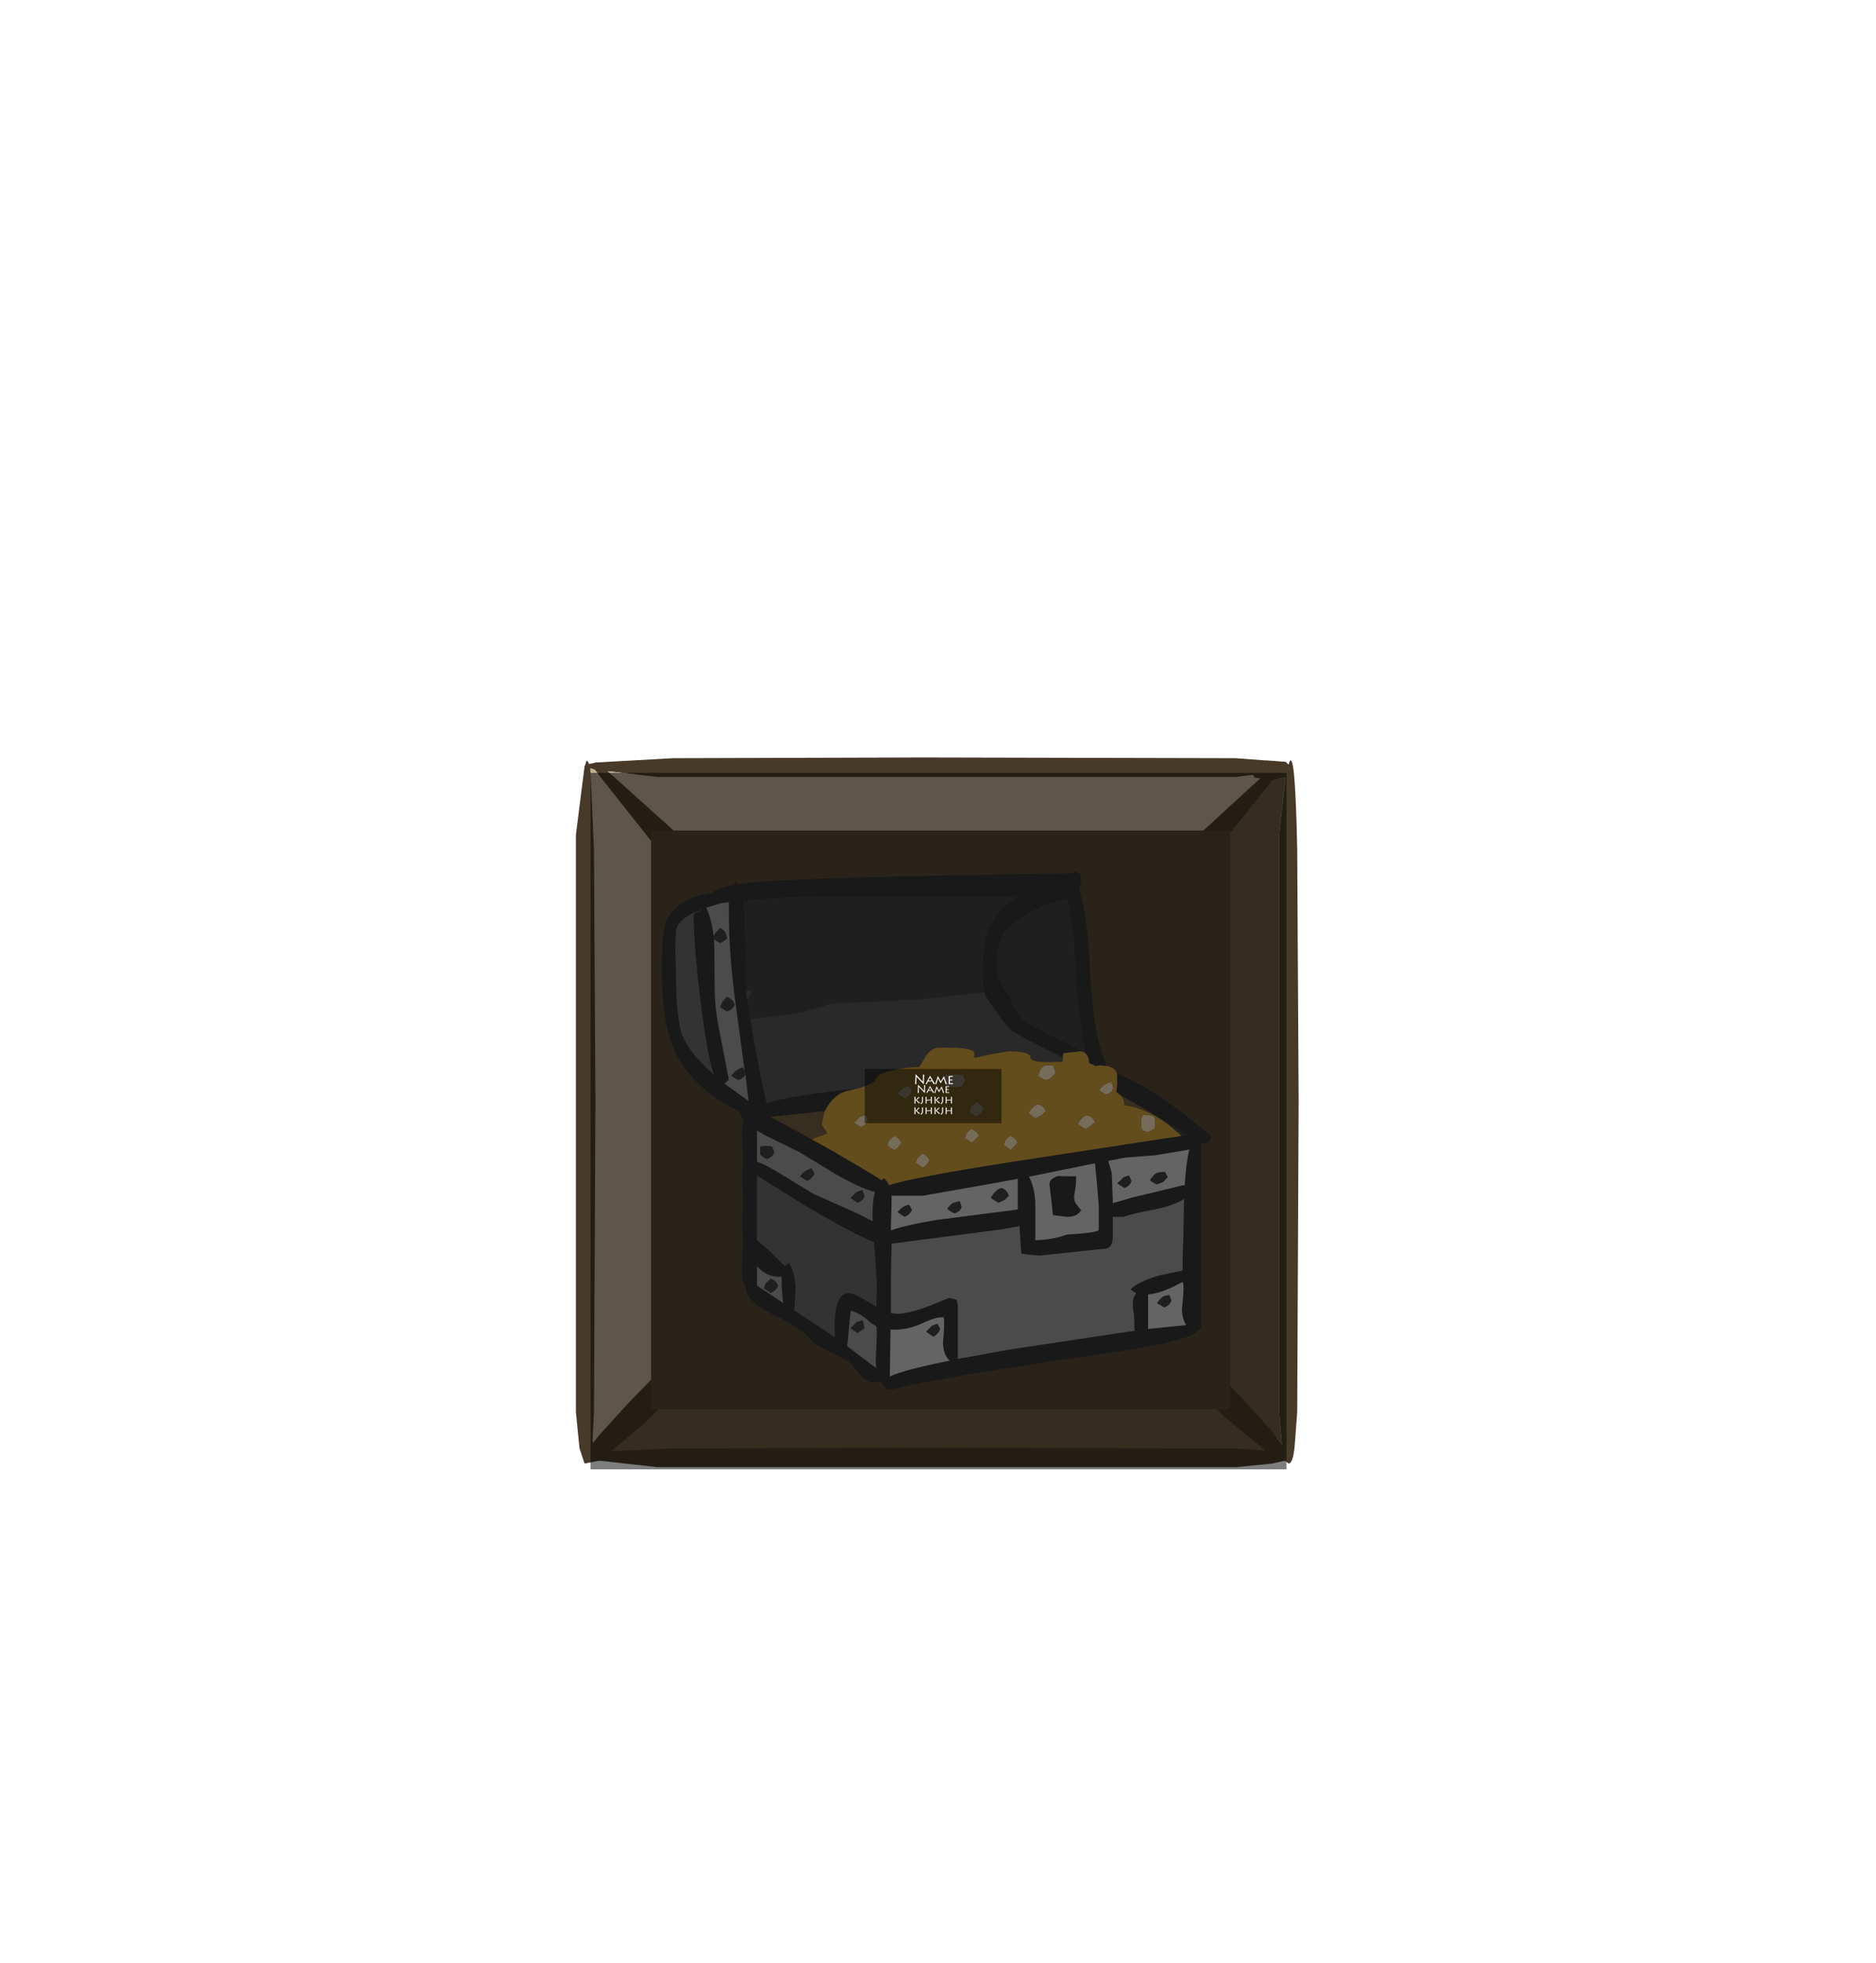 <?xml version="1.0" encoding="UTF-8" standalone="no"?>
<svg xmlns:ffdec="https://www.free-decompiler.com/flash" xmlns:xlink="http://www.w3.org/1999/xlink" ffdec:objectType="frame" height="135.65px" width="129.65px" xmlns="http://www.w3.org/2000/svg">
  <g transform="matrix(1.0, 0.0, 0.0, 1.0, 45.0, 57.4)">
    <use ffdec:characterId="933" height="47.45" id="bgcolor" transform="matrix(1.0, 0.0, 0.0, 1.0, -4.2, -3.9)" width="47.45" xlink:href="#sprite0"/>
    <use ffdec:characterId="921" height="22.0" id="hitbox" transform="matrix(2.23, 0.0, 0.0, 2.175, -4.55, -4.25)" width="22.0" xlink:href="#sprite1"/>
    <clipPath id="clipPath0" transform="matrix(1.0, 0.0, 0.0, 1.0, 0.0, 0.0)">
      <path d="M40.0 0.0 L40.0 40.0 0.0 40.0 0.0 0.0 40.0 0.0" fill="#cccccc" fill-rule="evenodd" stroke="none"/>
    </clipPath>
    <g clip-path="url(#clipPath0)">
      <use ffdec:characterId="979" height="73.5" transform="matrix(0.487, 0.0, 0.0, 0.487, 0.742, 2.839)" width="78.0" xlink:href="#sprite2"/>
    </g>
    <filter id="filter0">
      <feColorMatrix in="SourceGraphic" result="filterResult0" type="matrix" values="0 0 0 0 0.0,0 0 0 0 0.0,0 0 0 0 0.0,0 0 0 1 0"/>
      <feConvolveMatrix divisor="4.0" in="filterResult0" kernelMatrix="1 1 1 1" order="2 2" result="filterResult1"/>
      <feComposite in="SourceGraphic" in2="filterResult1" operator="over" result="filterResult2"/>
    </filter>
    <use ffdec:characterId="935" filter="url(#filter0)" height="15.75" id="txt_hotkey" transform="matrix(1.0, 0.0, 0.0, 1.0, -3.85, -0.1)" width="18.0" xlink:href="#text0"/>
    <use ffdec:characterId="948" ffdec:characterName="Army_fla.Hud_BgButton_151" height="97.6" id="bg" transform="matrix(1.0, 0.0, 0.0, 1.0, -29.05, -29.25)" width="97.6" xlink:href="#sprite3"/>
    <use ffdec:characterId="950" ffdec:characterName="Army_fla.Hud_cooldown_152" height="48.5" id="cdcover" transform="matrix(0.998, 0.0, 0.0, 0.99, -4.2, -4)" width="48.1" xlink:href="#sprite4"/>
    <use ffdec:characterId="950" ffdec:characterName="Army_fla.Hud_cooldown_152" height="48.5" id="cd" transform="matrix(0.998, 0.0, 0.0, 0.99, -4.2, -4)" width="48.1" xlink:href="#sprite4"/>
    <use ffdec:characterId="953" ffdec:characterName="Army_fla.Hud_Description_153" height="50.1" id="desc" transform="matrix(0.075, 0.0, 0.0, 0.075, 14.65, 16.478)" width="129.55" xlink:href="#sprite5"/>
  </g>
  <defs>
    <g id="sprite0" transform="matrix(1.0, 0.0, 0.0, 1.0, 0.0, 0.0)">
      <use ffdec:characterId="932" height="47.45" transform="matrix(1.0, 0.0, 0.0, 1.0, 0.0, 0.0)" width="47.45" xlink:href="#shape0"/>
    </g>
    <g id="shape0" transform="matrix(1.0, 0.0, 0.0, 1.0, 0.0, 0.0)">
      <path d="M47.45 0.0 L47.45 47.45 0.0 47.45 0.0 0.0 47.45 0.0" fill="#564732" fill-rule="evenodd" stroke="none"/>
    </g>
    <g id="sprite1" transform="matrix(1.0, 0.0, 0.0, 1.0, 0.0, 0.0)">
      <use ffdec:characterId="145" height="22.0" transform="matrix(1.0, 0.0, 0.0, 1.0, 0.0, 0.0)" width="22.0" xlink:href="#shape1"/>
    </g>
    <g id="shape1" transform="matrix(1.0, 0.0, 0.0, 1.0, 0.0, 0.0)">
      <path d="M22.0 0.0 L22.0 22.0 0.0 22.0 0.0 0.0 22.0 0.0" fill="#00ff00" fill-opacity="0.0" fill-rule="evenodd" stroke="none"/>
    </g>
    <g id="sprite2" transform="matrix(1.0, 0.0, 0.0, 1.0, 39.0, 36.75)">
      <use ffdec:characterId="978" height="73.5" transform="matrix(1.0, 0.0, 0.0, 1.0, -39.0, -36.75)" width="78.0" xlink:href="#shape3"/>
    </g>
    <g id="shape3" transform="matrix(1.0, 0.0, 0.0, 1.0, 39.0, 36.75)">
      <path d="M25.6 -8.05 Q28.25 -7.05 31.75 -4.75 34.35 -3.05 39.0 0.75 L38.75 1.35 Q38.55 1.75 37.8 1.75 L37.4 2.05 37.5 2.25 37.5 28.05 37.15 28.3 36.95 28.5 Q35.85 29.95 22.2 31.9 1.6 34.8 -6.5 36.75 L-7.25 36.6 -7.45 36.25 -7.5 36.25 -8.0 35.6 -8.75 35.75 Q-10.05 35.75 -10.95 34.55 L-12.5 32.75 -15.35 31.3 Q-17.6 30.15 -18.0 29.55 -19.0 28.2 -23.4 26.0 -26.95 24.2 -27.0 22.55 -27.65 21.4 -27.65 19.9 L-27.5 16.55 -27.55 13.15 -27.5 10.15 -27.55 7.2 -27.5 3.5 -27.65 0.05 -27.4 -1.55 Q-27.85 -2.15 -27.95 -2.7 -34.95 -6.05 -37.4 -11.8 -39.0 -15.6 -39.0 -23.0 -39.0 -28.55 -38.3 -29.9 -36.8 -33.0 -31.8 -33.75 -31.25 -34.45 -28.9 -34.85 L-28.5 -35.25 -28.25 -34.95 -25.4 -35.3 Q-16.0 -36.0 19.5 -36.5 L19.5 -36.75 20.2 -36.5 Q20.5 -36.35 20.5 -35.55 L20.35 -34.5 20.2 -34.3 Q21.45 -30.05 21.75 -22.85 22.15 -13.85 24.0 -9.45 L23.95 -9.25 24.05 -9.25 24.2 -9.15 23.3 -9.25 22.45 -9.15 22.35 -9.25 21.65 -9.55 Q21.55 -11.1 20.45 -11.25 L18.05 -11.0 17.9 -10.7 17.9 -10.35 16.1 -11.25 Q10.7 -13.9 10.05 -14.75 7.1 -18.5 6.7 -19.65 6.5 -20.2 6.5 -23.35 L6.55 -24.05 Q6.65 -27.7 8.1 -30.05 9.45 -32.25 11.8 -33.3 6.45 -33.15 -2.5 -33.25 -18.6 -33.4 -25.05 -32.8 L-27.4 -32.6 -27.3 -31.25 -27.2 -27.1 Q-26.9 -25.8 -27.05 -23.2 L-27.05 -22.55 -27.1 -20.7 -27.05 -19.85 -27.0 -19.25 -26.9 -18.6 -26.45 -15.85 Q-25.4 -9.4 -24.15 -3.9 -20.75 -4.95 -10.95 -6.05 L-12.75 -5.6 Q-14.05 -5.3 -15.15 -3.95 L-15.9 -2.75 -23.55 -1.95 -18.25 0.95 -17.7 1.25 -14.2 3.2 -14.1 3.3 Q-10.4 5.4 -7.8 7.05 L-7.5 6.75 Q-7.05 7.1 -6.75 7.75 -3.8 6.7 11.55 4.3 L31.45 1.25 34.15 0.85 34.7 0.75 34.75 0.75 35.7 0.6 33.35 -0.8 30.55 -2.45 25.9 -5.15 25.6 -5.4 25.5 -5.45 25.6 -6.6 25.6 -8.0 25.6 -8.05 M17.8 -32.75 Q15.75 -32.25 13.0 -30.85 L11.55 -29.85 10.0 -28.6 Q8.5 -26.65 8.5 -23.35 8.5 -21.6 10.25 -19.25 L11.05 -17.35 Q11.7 -15.95 13.0 -15.25 15.3 -13.9 19.0 -12.15 L21.1 -11.05 20.65 -13.3 Q20.25 -16.05 19.8 -20.85 19.6 -22.75 19.5 -27.25 L18.95 -30.45 18.55 -32.9 17.8 -32.75 M35.0 7.75 L35.2 7.85 35.2 7.75 Q35.4 4.4 35.85 2.7 L31.05 3.5 26.65 3.85 24.35 4.3 24.85 6.05 25.0 10.3 27.75 9.5 35.0 7.75 M28.05 28.05 L28.05 28.0 28.0 26.05 Q27.75 25.0 27.85 24.15 27.95 23.5 28.3 23.1 L27.5 22.55 Q28.5 21.45 31.6 20.55 L34.9 19.85 34.9 18.0 35.0 15.0 35.1 9.7 Q33.9 10.5 31.6 11.05 27.7 11.8 26.5 12.25 L25.0 12.25 25.0 15.0 Q25.0 16.6 24.0 16.75 L14.5 17.75 12.0 17.5 11.75 13.55 9.4 14.0 -6.4 16.05 -6.4 16.1 -6.45 18.1 -6.5 21.35 -6.5 25.9 -5.6 26.0 Q-4.1 26.0 -1.1 24.9 L1.75 23.75 2.8 24.0 3.0 24.75 3.0 32.25 2.6 32.5 3.0 32.4 10.45 31.05 28.1 28.4 28.15 28.4 28.05 28.05 M22.5 5.05 L22.5 4.65 22.45 4.65 18.25 5.5 13.1 6.55 Q13.85 7.9 14.0 10.15 L14.0 15.55 Q16.45 15.5 18.5 14.75 23.0 14.5 23.0 14.05 L23.0 10.75 22.75 7.65 22.5 5.05 M34.85 21.5 L33.6 22.15 Q31.5 23.15 30.0 23.25 L30.0 28.15 35.4 27.6 Q34.8 26.65 34.8 25.25 35.1 22.7 35.0 21.75 L35.0 21.4 34.85 21.5 M-6.45 14.15 Q-4.55 13.45 -0.2 12.7 L11.5 11.2 11.5 6.85 6.3 7.8 -2.0 9.25 -6.4 9.25 -6.4 10.1 -6.5 14.05 -6.5 14.15 -6.45 14.15 M16.0 7.6 Q16.0 6.85 17.2 6.45 L19.8 6.5 19.75 7.75 19.5 9.4 Q19.5 10.1 19.9 10.55 L20.5 11.3 Q19.95 12.25 18.5 12.25 L16.5 12.0 16.25 9.7 16.0 7.6 M1.0 26.5 Q0.0 26.4 -1.95 27.3 -4.0 28.25 -5.75 28.25 L-6.55 28.25 -6.65 34.9 Q-4.7 33.95 1.85 32.65 0.85 31.75 0.9 29.85 1.15 27.55 1.0 26.5 M-34.3 -30.8 L-33.75 -31.0 Q-33.4 -31.15 -33.2 -31.45 L-34.4 -30.95 Q-36.75 -29.85 -37.0 -28.35 L-37.1 -25.65 -37.0 -23.1 Q-37.0 -15.55 -36.05 -13.4 -34.95 -10.85 -31.65 -7.95 -32.6 -10.95 -33.45 -17.9 -34.5 -26.3 -34.5 -30.65 L-34.3 -30.8 M-27.25 -8.45 L-28.45 -17.35 Q-29.5 -24.8 -29.5 -31.0 L-29.5 -32.4 -30.45 -32.3 -32.5 -31.7 -32.7 -31.65 Q-31.95 -30.0 -31.65 -27.6 L-31.6 -27.15 -31.55 -26.05 -31.5 -19.6 Q-31.45 -17.05 -30.7 -13.45 L-29.5 -7.25 -30.1 -6.65 -26.7 -4.2 -27.15 -7.95 -27.25 -8.45 M-19.5 3.05 L-24.4 0.65 -25.5 0.0 -25.5 4.4 Q-24.4 4.8 -22.8 5.75 L-17.45 9.0 -11.05 11.85 -9.1 12.85 Q-9.2 10.25 -8.75 8.7 -10.45 8.4 -14.4 6.15 L-19.5 3.05 M-8.55 24.8 L-8.5 21.5 -8.9 15.85 Q-11.8 14.7 -18.5 10.75 L-25.5 6.4 -25.5 15.55 -23.85 16.95 -21.5 19.25 -21.0 18.75 Q-20.45 19.5 -20.2 20.8 L-20.0 22.1 -20.2 25.3 -20.35 25.4 -20.3 25.45 -16.35 28.05 -14.45 29.35 -14.5 27.9 Q-14.5 22.0 -11.5 23.3 L-8.6 24.95 -8.55 25.0 -8.55 24.8 M-25.5 22.0 L-21.8 24.45 -22.0 22.25 -22.0 20.8 -22.0 20.75 -22.5 20.75 Q-24.15 20.75 -25.5 19.25 L-25.5 22.0 M-9.4 27.25 Q-10.75 25.95 -12.2 25.55 L-12.7 30.6 -8.6 33.7 -8.65 32.75 -8.5 28.8 -8.55 27.8 -9.4 27.25" fill="#333333" fill-rule="evenodd" stroke="none"/>
      <path d="M30.55 -2.45 L33.35 -0.8 35.7 0.6 34.75 0.75 33.2 -0.6 Q31.85 -1.65 30.5 -2.35 L30.55 -2.45 M-26.45 -15.85 L-26.9 -18.6 -26.75 -18.65 -26.25 -19.75 -26.1 -19.85 -27.05 -19.85 -27.1 -20.7 -27.05 -22.55 -27.05 -23.2 Q-26.9 -25.8 -27.2 -27.1 L-27.3 -31.25 -27.4 -32.6 -25.05 -32.8 Q-18.6 -33.4 -2.5 -33.25 6.45 -33.15 11.8 -33.3 9.45 -32.25 8.1 -30.05 6.65 -27.7 6.55 -24.05 L6.5 -23.35 Q6.5 -20.2 6.7 -19.65 L6.7 -19.6 -3.1 -18.55 -14.75 -18.05 -19.25 -16.7 -26.45 -15.85 M17.8 -32.75 L18.55 -32.9 18.95 -30.45 19.5 -27.25 Q19.6 -22.75 19.8 -20.85 20.25 -16.05 20.65 -13.3 L21.1 -11.05 19.0 -12.15 Q15.3 -13.9 13.0 -15.25 11.7 -15.95 11.05 -17.35 L10.25 -19.25 Q8.5 -21.6 8.5 -23.35 8.5 -26.65 10.0 -28.6 L11.55 -29.85 13.0 -30.85 Q15.75 -32.25 17.8 -32.75 M32.4 5.85 L32.8 6.6 32.15 7.3 31.25 7.65 Q30.6 7.4 30.25 7.0 L30.95 6.15 Q31.45 5.85 32.4 5.85 M25.6 7.5 L26.55 6.6 27.3 6.35 27.65 7.15 Q27.45 7.85 26.65 8.15 L25.6 7.5 M33.3 24.05 Q33.2 24.75 32.3 25.1 L31.25 24.5 Q31.75 23.75 32.2 23.5 L33.0 23.3 33.3 24.05 M3.25 10.0 L3.55 10.75 Q3.45 11.45 2.55 11.75 1.9 11.5 1.5 11.1 1.95 10.45 2.35 10.25 L3.25 10.0 M8.75 10.25 L7.65 9.55 Q8.55 8.15 9.25 8.15 10.0 8.45 10.25 9.25 L9.65 9.85 8.75 10.25 M0.5 28.15 Q0.2 28.95 -0.5 29.25 L-1.5 28.55 -0.7 27.7 0.1 27.4 0.5 28.15 M-31.65 -27.6 L-31.45 -28.0 -30.75 -28.75 Q-29.8 -28.3 -29.75 -27.25 L-30.0 -27.05 Q-30.3 -26.8 -30.75 -26.6 L-31.6 -27.15 -31.65 -27.6 M-27.15 -7.95 Q-27.45 -7.4 -28.15 -7.15 L-29.15 -7.75 Q-28.65 -8.6 -27.5 -9.0 L-27.25 -8.45 -27.15 -7.95 M-29.75 -16.9 L-30.75 -17.5 -30.45 -18.25 -29.75 -19.0 Q-28.9 -18.6 -28.65 -17.9 -28.9 -17.2 -29.75 -16.9 M-3.5 11.25 Q-3.8 11.95 -4.55 12.25 L-5.55 11.6 Q-4.95 10.7 -3.9 10.5 L-3.5 11.25 M-17.35 6.1 Q-17.6 6.8 -18.4 7.15 L-19.4 6.5 Q-18.9 5.7 -17.75 5.35 L-17.35 6.1 M-10.25 9.25 Q-10.35 9.95 -11.25 10.25 L-12.25 9.55 -11.35 8.7 -10.55 8.4 -10.25 9.25 M-23.0 3.05 Q-23.3 3.75 -24.05 4.05 L-24.45 3.9 -25.05 3.4 -25.05 2.25 -24.35 2.15 -23.4 2.25 -23.0 3.05 M-23.55 21.0 Q-22.75 21.3 -22.5 22.0 -22.8 22.75 -23.55 23.05 L-24.55 22.4 -24.25 21.65 -23.55 21.0 M-10.4 27.2 L-10.25 28.05 -11.25 28.75 -12.25 28.05 -11.35 27.15 -10.55 26.9 -10.4 27.2" fill="#3f3f3f" fill-rule="evenodd" stroke="none"/>
      <path d="M-10.95 -6.05 Q-20.75 -4.95 -24.15 -3.9 -25.4 -9.4 -26.45 -15.85 L-19.25 -16.7 -14.75 -18.05 -3.1 -18.55 6.7 -19.6 6.7 -19.65 Q7.1 -18.5 10.05 -14.75 10.7 -13.9 16.1 -11.25 L17.9 -10.35 17.9 -10.0 17.9 -9.75 17.4 -9.75 Q13.3 -9.55 13.3 -10.35 13.35 -11.25 10.25 -11.25 L7.8 -10.85 5.6 -10.35 Q5.25 -10.3 5.3 -10.55 L5.35 -11.1 Q4.85 -11.9 0.0 -11.75 -1.05 -11.5 -1.75 -10.2 L-2.5 -9.0 Q-5.1 -9.0 -7.65 -8.15 -8.45 -7.9 -8.75 -7.15 -8.95 -6.7 -10.95 -6.05 M-26.9 -18.6 L-27.0 -19.25 -27.05 -19.85 -26.1 -19.85 -26.25 -19.75 -26.75 -18.65 -26.9 -18.6" fill="#525252" fill-rule="evenodd" stroke="none"/>
      <path d="M4.05 -7.15 Q3.9 -6.1 2.5 -6.1 L1.45 -6.25 1.0 -6.75 1.0 -7.9 1.85 -8.0 3.75 -7.9 4.05 -7.15 M4.9 -3.4 L5.6 -4.05 Q6.35 -3.75 6.65 -3.05 6.35 -2.3 5.6 -2.0 5.0 -2.25 4.6 -2.65 L4.9 -3.4 M16.5 -9.25 L16.9 -8.15 16.25 -7.5 Q15.7 -7.15 15.35 -7.15 L14.35 -7.75 14.65 -8.55 Q14.95 -9.1 15.35 -9.25 L16.5 -9.25 M14.5 -3.75 Q15.2 -3.45 15.5 -2.75 L14.85 -2.15 14.0 -1.75 13.0 -2.45 Q13.8 -3.75 14.5 -3.75 M24.1 -5.1 Q23.5 -5.35 23.05 -5.75 23.65 -6.65 24.75 -6.9 L25.1 -6.1 Q24.9 -5.4 24.1 -5.1 M21.15 -2.15 L21.85 -2.05 22.5 -1.25 21.85 -0.65 Q21.35 -0.25 21.0 -0.25 L20.0 -0.95 Q20.6 -1.9 21.15 -2.15 M29.05 -1.8 L29.25 -2.2 30.0 -2.25 30.7 -2.05 Q31.0 -1.95 31.0 -1.15 31.0 0.1 30.75 -0.2 L30.0 0.25 29.25 0.0 Q29.0 -0.2 29.0 -1.0 L29.05 -1.8 M10.5 2.75 L9.5 2.05 9.75 1.4 Q10.05 0.9 10.5 0.75 11.2 1.05 11.5 1.75 L10.5 2.75 M4.25 0.4 Q4.55 -0.1 5.0 -0.25 5.7 0.05 6.0 0.75 L5.0 1.75 4.0 1.05 4.25 0.4 M-11.75 -1.1 L-10.9 -1.95 -10.05 -2.25 -9.75 -1.5 Q-9.85 -0.85 -10.75 -0.5 L-11.75 -1.1 M-4.95 -4.75 L-5.55 -5.25 Q-4.95 -6.15 -3.9 -6.35 L-3.5 -5.6 Q-3.85 -4.8 -4.55 -4.55 L-4.95 -4.75 M-2.0 3.25 Q-1.3 3.55 -1.0 4.25 -1.5 5.05 -2.0 5.25 L-3.0 4.55 -2.75 3.9 -2.0 3.25 M-6.0 0.75 Q-5.3 1.05 -5.0 1.75 -5.5 2.55 -6.0 2.75 -6.7 2.5 -7.0 2.05 L-6.75 1.4 -6.0 0.75" fill="#eddcb7" fill-rule="evenodd" stroke="none"/>
      <path d="M24.2 -9.15 Q25.3 -8.95 25.6 -8.05 L25.6 -8.0 25.6 -6.6 25.5 -5.45 25.6 -5.4 25.9 -5.15 Q26.65 -4.55 26.65 -3.65 L26.65 -3.6 Q28.55 -3.35 30.5 -2.35 31.85 -1.65 33.2 -0.6 L34.75 0.75 34.7 0.75 34.15 0.85 31.45 1.25 11.55 4.3 Q-3.8 6.7 -6.75 7.75 -7.05 7.1 -7.5 6.75 L-7.8 7.05 Q-10.4 5.4 -14.1 3.3 L-14.2 3.2 -17.7 1.25 Q-16.85 0.85 -15.5 0.4 L-16.35 -0.85 -15.9 -2.75 -15.15 -3.95 Q-14.05 -5.3 -12.75 -5.6 L-10.95 -6.05 Q-8.95 -6.7 -8.75 -7.15 -8.45 -7.9 -7.65 -8.15 -5.1 -9.0 -2.5 -9.0 L-1.75 -10.2 Q-1.05 -11.5 0.0 -11.75 4.85 -11.9 5.35 -11.1 L5.3 -10.55 Q5.25 -10.3 5.6 -10.35 L7.8 -10.85 10.25 -11.25 Q13.35 -11.25 13.3 -10.35 13.3 -9.55 17.4 -9.75 L17.9 -9.75 17.9 -10.0 17.9 -10.35 17.9 -10.7 18.05 -11.0 20.45 -11.25 Q21.55 -11.1 21.65 -9.55 L22.35 -9.25 22.45 -9.15 23.3 -9.25 24.2 -9.15 M24.1 -5.1 Q24.9 -5.4 25.1 -6.1 L24.75 -6.9 Q23.65 -6.65 23.05 -5.75 23.5 -5.35 24.1 -5.1 M14.5 -3.75 Q13.8 -3.75 13.0 -2.45 L14.0 -1.75 14.85 -2.15 15.5 -2.75 Q15.2 -3.45 14.5 -3.75 M16.5 -9.25 L15.35 -9.25 Q14.95 -9.1 14.65 -8.55 L14.35 -7.75 15.35 -7.15 Q15.7 -7.15 16.25 -7.5 L16.9 -8.15 16.5 -9.25 M4.9 -3.4 L4.6 -2.65 Q5.0 -2.25 5.6 -2.0 6.35 -2.3 6.65 -3.05 6.35 -3.75 5.6 -4.05 L4.9 -3.4 M4.05 -7.15 L3.75 -7.9 1.85 -8.0 1.0 -7.9 1.0 -6.75 1.45 -6.25 2.5 -6.1 Q3.9 -6.1 4.05 -7.15 M21.15 -2.15 Q20.6 -1.9 20.0 -0.95 L21.0 -0.25 Q21.35 -0.25 21.85 -0.65 L22.5 -1.25 21.85 -2.05 21.15 -2.15 M29.05 -1.8 L29.0 -1.0 Q29.0 -0.2 29.25 0.0 L30.0 0.25 30.75 -0.2 Q31.0 0.1 31.0 -1.15 31.0 -1.95 30.7 -2.05 L30.0 -2.25 29.25 -2.2 29.05 -1.8 M10.5 2.75 L11.5 1.75 Q11.2 1.05 10.5 0.75 10.05 0.9 9.75 1.4 L9.5 2.05 10.5 2.75 M4.25 0.4 L4.0 1.05 5.0 1.75 6.0 0.75 Q5.7 0.05 5.0 -0.25 4.55 -0.1 4.25 0.4 M-11.75 -1.1 L-10.75 -0.5 Q-9.85 -0.85 -9.75 -1.5 L-10.05 -2.25 -10.9 -1.95 -11.75 -1.1 M-6.0 0.75 L-6.75 1.4 -7.0 2.05 Q-6.7 2.5 -6.0 2.75 -5.5 2.55 -5.0 1.75 -5.3 1.05 -6.0 0.75 M-2.0 3.25 L-2.75 3.9 -3.0 4.55 -2.0 5.25 Q-1.5 5.05 -1.0 4.25 -1.3 3.55 -2.0 3.25 M-4.95 -4.75 L-4.55 -4.55 Q-3.85 -4.8 -3.5 -5.6 L-3.9 -6.35 Q-4.95 -6.15 -5.55 -5.25 L-4.95 -4.75" fill="#cc9d3c" fill-rule="evenodd" stroke="none"/>
      <path d="M3.0 32.25 L3.0 24.75 2.8 24.0 1.75 23.75 -1.1 24.9 Q-4.1 26.0 -5.6 26.0 L-6.5 25.9 -6.5 21.35 -6.45 18.1 -6.4 16.1 -6.4 16.05 9.4 14.0 11.75 13.55 12.0 17.5 14.5 17.75 24.0 16.75 Q25.0 16.6 25.0 15.0 L25.0 12.25 26.5 12.25 Q27.7 11.8 31.6 11.05 33.9 10.5 35.1 9.7 L35.0 15.0 34.9 18.0 34.9 19.85 31.6 20.55 Q28.5 21.45 27.5 22.55 L28.3 23.1 Q27.95 23.5 27.85 24.15 27.75 25.0 28.0 26.05 L28.05 28.0 28.05 28.05 28.1 28.4 10.45 31.05 3.0 32.4 3.0 32.25 M-31.65 -27.6 Q-31.95 -30.0 -32.7 -31.65 L-32.5 -31.7 -30.45 -32.3 -29.5 -32.4 -29.5 -31.0 Q-29.5 -24.8 -28.45 -17.35 L-27.25 -8.45 -27.5 -9.0 Q-28.65 -8.6 -29.15 -7.75 L-28.15 -7.15 Q-27.45 -7.4 -27.15 -7.95 L-26.7 -4.2 -30.1 -6.65 -29.5 -7.25 -30.7 -13.45 Q-31.45 -17.05 -31.5 -19.6 L-31.55 -26.05 -31.6 -27.15 -30.75 -26.6 Q-30.3 -26.8 -30.0 -27.05 L-29.75 -27.25 Q-29.8 -28.3 -30.75 -28.75 L-31.45 -28.0 -31.65 -27.6 M-29.75 -16.9 Q-28.9 -17.2 -28.65 -17.9 -28.9 -18.6 -29.75 -19.0 L-30.45 -18.25 -30.75 -17.5 -29.75 -16.9 M-10.25 9.25 L-10.55 8.4 -11.35 8.7 -12.25 9.55 -11.25 10.25 Q-10.35 9.95 -10.25 9.25 M-17.35 6.1 L-17.75 5.35 Q-18.9 5.7 -19.4 6.5 L-18.4 7.15 Q-17.6 6.8 -17.35 6.1 M-19.5 3.05 L-14.4 6.15 Q-10.45 8.4 -8.75 8.7 -9.2 10.25 -9.1 12.85 L-11.05 11.85 -17.45 9.0 -22.8 5.75 Q-24.4 4.8 -25.5 4.4 L-25.5 0.0 -24.4 0.65 -19.5 3.05 M-23.0 3.05 L-23.4 2.25 -24.35 2.15 -25.05 2.25 -25.05 3.4 -24.45 3.9 -24.05 4.05 Q-23.3 3.75 -23.0 3.05 M-25.5 22.0 L-25.5 19.25 Q-24.15 20.75 -22.5 20.75 L-22.0 20.75 -22.0 20.8 -22.0 22.25 -21.8 24.45 -25.5 22.0 M-23.55 21.0 L-24.25 21.65 -24.55 22.4 -23.55 23.05 Q-22.8 22.75 -22.5 22.0 -22.75 21.3 -23.55 21.0 M-9.4 27.25 L-8.55 27.8 -8.5 28.8 -8.65 32.75 -8.6 33.7 -12.7 30.6 -12.2 25.55 Q-10.75 25.95 -9.4 27.25 M-10.4 27.2 L-10.55 26.9 -11.35 27.15 -12.25 28.05 -11.25 28.75 -10.25 28.05 -10.4 27.2" fill="#999999" fill-rule="evenodd" stroke="none"/>
      <path d="M32.4 5.85 Q31.45 5.85 30.95 6.15 L30.25 7.0 Q30.6 7.4 31.25 7.65 L32.15 7.3 32.8 6.6 32.4 5.85 M35.2 7.75 L35.0 7.75 27.75 9.5 25.0 10.3 24.85 6.05 24.35 4.3 26.65 3.85 31.05 3.5 35.85 2.7 Q35.4 4.4 35.2 7.75 M22.45 4.65 L22.5 5.05 22.75 7.65 23.0 10.75 23.0 14.05 Q23.0 14.5 18.5 14.75 16.45 15.5 14.0 15.55 L14.0 10.15 Q13.85 7.9 13.1 6.55 L18.25 5.5 22.45 4.65 M25.6 7.5 L26.65 8.15 Q27.45 7.85 27.65 7.15 L27.3 6.35 26.55 6.6 25.6 7.5 M35.0 21.75 Q35.1 22.7 34.8 25.25 34.8 26.65 35.4 27.6 L30.0 28.15 30.0 23.25 Q31.5 23.15 33.6 22.15 L34.85 21.5 35.0 21.75 M33.3 24.05 L33.0 23.3 32.2 23.5 Q31.75 23.75 31.25 24.5 L32.3 25.1 Q33.2 24.75 33.3 24.05 M-6.5 14.05 L-6.4 10.1 -6.4 9.25 -2.0 9.25 6.3 7.8 11.5 6.85 11.5 11.2 -0.2 12.7 Q-4.55 13.45 -6.45 14.15 L-6.5 14.05 M16.0 7.6 L16.25 9.7 16.5 12.0 18.5 12.25 Q19.95 12.25 20.5 11.3 L19.9 10.55 Q19.5 10.1 19.5 9.4 L19.75 7.75 19.8 6.5 17.2 6.45 Q16.0 6.85 16.0 7.6 M8.75 10.25 L9.65 9.85 10.25 9.25 Q10.0 8.45 9.25 8.15 8.55 8.15 7.65 9.55 L8.75 10.25 M3.25 10.0 L2.35 10.25 Q1.95 10.45 1.5 11.1 1.9 11.5 2.55 11.75 3.45 11.45 3.55 10.75 L3.25 10.0 M0.5 28.15 L0.1 27.4 -0.7 27.7 -1.5 28.55 -0.5 29.25 Q0.2 28.95 0.5 28.15 M1.0 26.5 Q1.15 27.55 0.9 29.85 0.85 31.75 1.85 32.65 -4.7 33.95 -6.65 34.9 L-6.55 28.25 -5.75 28.25 Q-4.0 28.25 -1.95 27.3 0.0 26.4 1.0 26.5 M-3.5 11.25 L-3.9 10.5 Q-4.95 10.7 -5.55 11.6 L-4.55 12.25 Q-3.8 11.95 -3.5 11.25" fill="#cccccc" fill-rule="evenodd" stroke="none"/>
      <path d="M-34.4 -30.95 L-34.3 -30.8 -34.5 -30.65 Q-34.5 -26.3 -33.45 -17.9 -32.6 -10.95 -31.65 -7.95 -34.95 -10.85 -36.05 -13.4 -37.0 -15.55 -37.0 -23.1 L-37.1 -25.65 -37.0 -28.35 Q-36.75 -29.85 -34.4 -30.95 M-20.2 25.3 L-20.0 22.1 -20.2 20.8 Q-20.45 19.5 -21.0 18.75 L-21.5 19.25 -23.85 16.95 -25.5 15.55 -25.5 6.4 -18.5 10.75 Q-11.8 14.7 -8.9 15.85 L-8.5 21.5 -8.55 24.8 -8.6 24.95 -11.5 23.3 Q-14.5 22.0 -14.5 27.9 L-14.45 29.35 -16.35 28.05 -20.3 25.45 -20.2 25.3" fill="#666666" fill-rule="evenodd" stroke="none"/>
      <path d="M25.9 -5.15 L30.55 -2.45 30.5 -2.35 Q28.55 -3.35 26.65 -3.6 L26.65 -3.65 Q26.65 -4.55 25.9 -5.15 M-17.7 1.25 L-18.25 0.95 -23.55 -1.95 -15.9 -2.75 -16.35 -0.85 -15.5 0.4 Q-16.85 0.85 -17.7 1.25" fill="#725c3f" fill-rule="evenodd" stroke="none"/>
    </g>
    <g id="sprite3" transform="matrix(1.0, 0.0, 0.0, 1.0, 29.05, 29.25)">
      <clipPath id="clipPath1" transform="matrix(1.0, 0.0, 0.0, 1.0, 0.0, 0.0)">
        <path d="M46.5 -7.45 L46.65 -7.3 46.7 -7.2 Q47.2 -9.05 47.4 -0.7 L47.5 18.6 47.4 42.5 47.4 42.8 47.35 48.6 -7.85 48.6 -7.95 42.8 -8.0 42.5 -8.0 -1.85 -7.35 -7.1 -7.3 -7.25 Q-7.15 -7.8 -7.0 -7.3 L-6.75 -7.35 -6.5 -7.4 -0.55 -7.7 18.75 -7.8 42.65 -7.7 44.9 -7.55 45.0 -7.55 46.5 -7.45 M40.0 40.0 L40.0 0.0 0.0 0.0 0.0 40.0 40.0 40.0" fill="#00ff00" fill-rule="evenodd" stroke="none"/>
      </clipPath>
      <g clip-path="url(#clipPath1)">
        <use ffdec:characterId="937" height="49.05" transform="matrix(1.0, 0.0, 0.0, 1.0, -5.2, -5.05)" width="49.95" xlink:href="#shape5"/>
      </g>
    </g>
    <g id="shape5" transform="matrix(1.0, 0.0, 0.0, 1.0, 5.2, 5.05)">
      <path d="M18.85 -5.05 L40.4 -5.0 42.4 -4.85 42.5 -4.85 43.85 -4.75 44.0 -4.6 44.05 -4.55 Q44.5 -6.2 44.65 1.3 L44.75 18.7 44.65 40.2 44.5 42.2 Q44.4 43.75 44.05 43.75 L43.8 43.55 42.9 43.75 40.4 44.0 0.45 44.0 -3.55 43.55 -3.6 43.55 -4.6 43.75 -4.95 42.7 -5.2 40.2 -5.2 0.3 -4.6 -4.45 -4.55 -4.55 Q-4.45 -5.05 -4.3 -4.6 L-4.05 -4.65 -3.85 -4.7 1.5 -5.0 18.85 -5.05 M36.4 1.65 L36.8 1.25 41.65 -3.2 42.1 -3.6 41.7 -3.65 41.6 -3.85 40.4 -3.7 0.45 -3.7 -3.0 -4.1 2.5 0.85 3.3 1.65 1.8 1.65 1.8 2.6 1.8 1.65 3.3 1.65 3.6 1.95 2.0 1.95 2.0 2.8 1.8 2.6 0.3 1.1 -3.9 -4.2 -4.2 -4.3 -3.95 1.3 -3.85 18.7 -3.95 40.2 -4.05 42.2 -4.05 42.5 -4.0 42.3 -3.6 41.8 -1.65 39.65 1.8 36.1 1.8 37.95 2.0 37.95 1.8 37.95 1.8 36.1 2.0 35.9 2.0 37.95 2.6 37.95 -0.4 40.9 -2.75 42.9 1.5 42.7 18.85 42.65 40.4 42.7 42.4 42.85 42.5 42.85 42.4 42.8 39.65 40.55 37.05 37.95 38.0 37.95 38.15 37.95 38.15 36.45 38.15 37.95 38.0 37.95 38.0 36.35 38.15 36.45 40.9 39.3 42.85 41.45 43.6 42.45 43.4 40.2 43.4 0.3 43.85 -3.65 43.8 -3.65 42.95 -3.5 42.8 -3.3 39.0 1.45 38.15 2.3 38.15 1.65 36.4 1.65 38.15 1.65 38.15 2.3 38.0 2.45 38.0 1.95 36.0 1.95 36.4 1.65" fill="#473a29" fill-rule="evenodd" stroke="none"/>
      <path d="M3.3 1.65 L2.5 0.85 -3.0 -4.1 0.45 -3.7 40.4 -3.7 41.6 -3.85 41.7 -3.65 42.1 -3.6 41.65 -3.2 36.8 1.25 36.4 1.65 3.3 1.65 36.4 1.65 36.0 1.95 3.6 1.95 3.3 1.65 M1.8 36.1 L-1.65 39.65 -3.6 41.8 -4.0 42.3 -4.05 42.2 -3.95 40.2 -3.85 18.7 -3.95 1.3 -4.2 -4.3 -3.9 -4.2 0.3 1.1 1.8 2.6 2.0 2.8 2.0 35.9 1.8 36.1 1.8 35.0 1.8 33.05 1.8 2.6 1.8 33.05 1.8 35.0 1.8 36.1" fill="#bfaf91" fill-rule="evenodd" stroke="none"/>
      <path d="M38.15 2.3 L39.0 1.45 42.8 -3.3 42.95 -3.5 43.8 -3.65 43.85 -3.65 43.4 0.3 43.4 40.2 43.6 42.45 42.85 41.45 40.9 39.3 38.15 36.45 38.15 2.3 38.15 36.45 38.0 36.35 38.0 2.45 38.15 2.3 M37.05 37.95 L39.65 40.55 42.4 42.8 42.4 42.85 40.4 42.7 18.85 42.65 1.5 42.7 -2.75 42.9 -0.4 40.9 2.6 37.95 26.5 37.95 Q27.1 37.75 27.6 37.95 L37.05 37.95" fill="#6c5b3e" fill-rule="evenodd" stroke="none"/>
      <path d="M3.3 1.65 L36.4 1.65 38.15 1.65 38.15 2.3 38.15 36.45 38.15 37.95 38.0 37.95 37.05 37.95 27.6 37.95 Q27.1 37.75 26.5 37.95 L2.6 37.95 2.0 37.95 1.8 37.95 1.8 36.1 1.8 35.0 1.8 33.05 1.8 2.6 1.8 1.65 3.3 1.65 Z" fill="none" stroke="#473a29" stroke-linecap="round" stroke-linejoin="round" stroke-opacity="0.49" stroke-width="1.0"/>
    </g>
    <g id="sprite4" transform="matrix(1.0, 0.0, 0.0, 1.0, 0.0, 48.5)">
      <use ffdec:characterId="949" height="340.0" transform="matrix(0.251, 0.0, 0.0, 0.143, 0.011, -48.485)" width="192.0" xlink:href="#shape6"/>
    </g>
    <g id="shape6" transform="matrix(1.0, 0.0, 0.0, 1.0, 2.15, 3.05)">
      <path d="M189.85 -3.05 L189.85 336.95 -2.15 336.95 -2.15 -3.05 189.85 -3.05" fill="#000000" fill-opacity="0.298" fill-rule="evenodd" stroke="none"/>
    </g>
    <g id="sprite5" transform="matrix(1.0, 0.0, 0.0, 1.0, 64.35, 49.9)">
      <use ffdec:characterId="58" height="400.0" transform="matrix(0.18, 0.0, 0.0, 0.125, -62.85, -49.9)" width="700.0" xlink:href="#shape7"/>
      <use ffdec:characterId="951" height="18.1" id="txt_name" transform="matrix(1.0, 0.0, 0.0, 1.0, -63.85, -49.05)" width="129.05" xlink:href="#text1"/>
      <use ffdec:characterId="952" height="35.25" id="txt_desc" transform="matrix(1.0, 0.0, 0.0, 1.0, -64.35, -35.05)" width="129.05" xlink:href="#text2"/>
    </g>
    <g id="shape7" transform="matrix(1.0, 0.0, 0.0, 1.0, 0.0, 0.0)">
      <path d="M700.0 400.0 L0.0 400.0 0.0 0.0 700.0 0.0 700.0 400.0" fill="#000000" fill-opacity="0.498" fill-rule="evenodd" stroke="none"/>
    </g>
    <g id="text1" transform="matrix(1.0, 0.0, 0.0, 1.0, -51.35, 2.0)">
      <g transform="matrix(1.0, 0.0, 0.0, 1.0, 51.35, -2.0)">
        <use fill="#ffffff" height="18.1" transform="matrix(0.012, 0.0, 0.0, 0.012, 45.95, 13.05)" width="129.05" xlink:href="#font_Lithos_Pro_Regular_N0"/>
        <use fill="#ffffff" height="18.1" transform="matrix(0.012, 0.0, 0.0, 0.012, 56.95, 13.05)" width="129.05" xlink:href="#font_Lithos_Pro_Regular_a0"/>
        <use fill="#ffffff" height="18.1" transform="matrix(0.012, 0.0, 0.0, 0.012, 65.45, 13.05)" width="129.05" xlink:href="#font_Lithos_Pro_Regular_m0"/>
        <use fill="#ffffff" height="18.1" transform="matrix(0.012, 0.0, 0.0, 0.012, 76.75, 13.05)" width="129.05" xlink:href="#font_Lithos_Pro_Regular_e0"/>
      </g>
    </g>
    <g id="font_Lithos_Pro_Regular_N0">
      <path d="M216.5 7.5 L120.0 0.0 Q121.5 -20.5 124.5 -75.5 127.0 -130.5 131.0 -207.0 135.0 -283.5 139.0 -368.0 143.0 -452.5 147.0 -531.5 151.0 -610.5 153.5 -670.5 156.5 -730.5 158.0 -758.0 L160.0 -758.0 Q168.0 -748.5 209.0 -705.5 249.5 -663.0 309.5 -600.0 370.0 -537.0 437.0 -467.5 503.5 -398.0 564.0 -335.0 624.5 -272.0 666.0 -229.5 707.5 -186.5 716.5 -177.0 716.5 -185.5 717.0 -225.0 717.5 -265.0 718.0 -323.5 719.0 -382.5 720.0 -447.5 720.5 -513.0 721.5 -572.0 722.5 -631.5 723.0 -672.0 723.5 -712.5 724.0 -722.0 L819.0 -716.5 Q818.0 -697.0 815.0 -641.0 812.5 -585.0 808.5 -504.5 805.0 -424.0 801.5 -332.0 798.0 -240.0 795.5 -148.5 792.5 -57.0 791.5 21.5 L789.5 21.5 Q781.5 13.5 739.5 -29.5 697.0 -72.5 635.0 -136.5 572.5 -200.5 504.0 -271.5 435.0 -342.5 373.5 -406.5 312.0 -470.0 271.5 -513.0 231.5 -555.5 225.5 -563.0 L223.5 -563.0 Q223.5 -553.0 223.0 -511.0 222.5 -468.5 221.5 -407.0 220.5 -345.0 219.5 -277.0 218.5 -209.0 217.5 -147.5 217.0 -86.0 216.5 -44.0 216.0 -2.0 216.5 7.5" fill-rule="evenodd" stroke="none"/>
    </g>
    <g id="font_Lithos_Pro_Regular_a0">
      <path d="M226.5 -255.0 L476.5 -265.0 Q473.0 -271.5 460.0 -295.0 447.5 -318.5 430.0 -350.5 412.5 -382.5 395.0 -414.0 378.0 -445.5 365.0 -468.0 352.5 -490.5 349.5 -495.5 345.0 -488.5 332.5 -464.0 319.5 -439.5 303.0 -406.0 286.0 -373.0 269.5 -340.0 253.0 -307.0 241.0 -283.5 229.5 -260.0 226.5 -255.0 M93.5 18.5 L14.5 -26.5 Q27.5 -49.5 55.0 -100.0 83.0 -150.5 119.0 -216.5 155.0 -283.0 193.5 -353.0 231.5 -423.5 265.0 -485.0 299.0 -547.0 322.0 -589.0 345.0 -630.5 350.5 -640.0 L352.5 -640.0 Q376.5 -601.5 414.5 -538.0 452.0 -474.0 496.0 -399.0 540.0 -323.5 582.5 -250.0 625.5 -176.5 660.0 -119.0 694.0 -61.0 713.0 -32.5 L630.0 17.5 Q623.0 4.0 605.5 -28.5 587.5 -61.0 566.5 -99.0 545.5 -137.0 529.0 -166.5 512.0 -196.0 508.0 -202.5 L191.5 -190.5 Q186.5 -179.0 173.0 -150.5 159.5 -121.5 143.5 -86.5 127.0 -52.0 113.0 -23.0 99.0 6.5 93.5 18.5" fill-rule="evenodd" stroke="none"/>
    </g>
    <g id="font_Lithos_Pro_Regular_m0">
      <path d="M115.0 22.5 L31.0 -4.0 Q35.5 -14.5 51.5 -61.5 68.0 -108.0 91.0 -176.5 114.5 -245.0 140.0 -320.0 165.0 -395.0 187.5 -462.0 210.0 -529.0 224.5 -573.0 239.0 -617.5 241.0 -624.0 L245.0 -624.0 Q254.0 -606.5 276.0 -563.5 298.5 -521.0 327.5 -465.5 356.5 -410.5 385.5 -355.5 414.5 -300.5 437.0 -259.0 459.5 -217.0 468.0 -201.0 477.5 -216.5 502.5 -258.5 527.5 -300.0 560.0 -354.0 592.0 -408.0 623.5 -460.5 655.0 -513.0 677.5 -550.5 700.0 -588.0 705.5 -597.5 L708.5 -597.5 Q716.0 -579.0 732.5 -535.5 749.0 -492.5 771.5 -434.0 793.5 -375.5 818.0 -311.5 842.5 -247.5 865.5 -187.0 889.0 -127.0 907.0 -80.0 925.0 -33.0 935.0 -9.5 L850.0 22.5 Q843.0 1.5 826.0 -47.0 809.5 -95.5 787.5 -156.5 766.0 -218.0 745.0 -277.0 724.0 -336.5 708.5 -379.5 693.5 -422.0 689.5 -433.5 680.0 -418.0 657.5 -381.5 635.5 -345.5 606.5 -298.0 577.5 -250.5 548.0 -202.0 518.5 -153.5 494.5 -114.5 470.5 -75.5 458.0 -55.5 L456.0 -55.5 Q436.0 -93.0 408.0 -144.5 380.5 -196.5 351.0 -252.5 321.5 -308.0 295.5 -356.5 270.0 -405.0 254.0 -435.5 250.0 -421.0 239.0 -385.0 228.0 -349.0 213.0 -300.0 198.0 -251.5 182.0 -199.0 166.0 -146.5 151.5 -99.0 137.0 -52.0 127.5 -19.5 117.5 13.5 115.0 22.5" fill-rule="evenodd" stroke="none"/>
    </g>
    <g id="font_Lithos_Pro_Regular_e0">
      <path d="M458.5 -68.5 L461.5 9.5 Q451.5 9.5 417.0 8.5 383.0 7.5 337.5 6.0 292.0 5.0 247.0 3.5 202.0 2.0 170.5 1.0 138.5 0.0 132.0 0.0 133.0 -18.5 133.5 -56.0 134.5 -93.5 134.5 -136.0 135.0 -178.0 135.0 -211.0 135.0 -244.0 135.0 -252.5 L135.0 -368.5 Q135.0 -373.5 135.0 -397.5 134.5 -421.5 134.0 -454.5 134.0 -488.0 133.5 -521.5 133.0 -555.0 132.5 -579.5 132.5 -603.5 132.0 -609.5 139.5 -609.5 168.5 -611.0 197.5 -612.0 238.0 -614.5 278.5 -616.5 320.0 -618.5 362.0 -621.0 395.0 -623.0 428.5 -625.0 443.0 -626.0 L447.0 -552.0 Q431.0 -552.0 397.5 -551.5 364.0 -551.0 326.5 -550.0 288.5 -549.0 259.5 -548.5 231.0 -548.0 224.0 -548.0 L224.0 -334.5 Q231.0 -334.5 253.5 -335.0 276.0 -336.0 305.5 -337.0 335.5 -338.5 365.0 -340.0 394.5 -342.0 416.5 -343.5 L419.5 -269.0 Q407.0 -269.0 378.5 -269.5 350.5 -270.0 317.0 -271.0 284.5 -271.0 258.5 -271.5 232.5 -272.0 224.0 -272.0 L224.0 -65.5 Q233.0 -65.5 258.0 -65.0 283.0 -65.0 317.0 -65.0 351.5 -65.0 388.5 -66.0 425.5 -66.5 458.5 -68.5" fill-rule="evenodd" stroke="none"/>
    </g>
    <g id="text2" transform="matrix(1.0, 0.0, 0.0, 1.0, -51.35, 2.0)">
      <g transform="matrix(1.0, 0.0, 0.0, 1.0, 51.35, -2.0)">
        <use fill="#ffffff" height="35.25" transform="matrix(0.01, 0.0, 0.0, 0.01, 49.05, 7.2)" width="129.05" xlink:href="#font_Lithos_Pro_Regular_N0"/>
        <use fill="#ffffff" height="35.25" transform="matrix(0.01, 0.0, 0.0, 0.01, 58.2, 7.2)" width="129.05" xlink:href="#font_Lithos_Pro_Regular_a0"/>
        <use fill="#ffffff" height="35.25" transform="matrix(0.01, 0.0, 0.0, 0.01, 65.3, 7.2)" width="129.05" xlink:href="#font_Lithos_Pro_Regular_m0"/>
        <use fill="#ffffff" height="35.25" transform="matrix(0.01, 0.0, 0.0, 0.01, 74.7, 7.2)" width="129.05" xlink:href="#font_Lithos_Pro_Regular_e0"/>
      </g>
      <g transform="matrix(1.0, 0.0, 0.0, 1.0, 51.35, -2.0)">
        <use fill="#ffffff" height="35.25" transform="matrix(0.01, 0.0, 0.0, 0.01, 46.0, 16.95)" width="129.05" xlink:href="#font_Lithos_Pro_Regular_k0"/>
        <use fill="#ffffff" height="35.25" transform="matrix(0.01, 0.0, 0.0, 0.01, 52.6, 16.95)" width="129.05" xlink:href="#font_Lithos_Pro_Regular_j0"/>
        <use fill="#ffffff" height="35.25" transform="matrix(0.01, 0.0, 0.0, 0.01, 56.25, 16.95)" width="129.05" xlink:href="#font_Lithos_Pro_Regular_h0"/>
        <use fill="#ffffff" height="35.25" transform="matrix(0.01, 0.0, 0.0, 0.01, 64.5, 16.95)" width="129.05" xlink:href="#font_Lithos_Pro_Regular_k0"/>
        <use fill="#ffffff" height="35.25" transform="matrix(0.01, 0.0, 0.0, 0.01, 71.1, 16.95)" width="129.05" xlink:href="#font_Lithos_Pro_Regular_j0"/>
        <use fill="#ffffff" height="35.25" transform="matrix(0.01, 0.0, 0.0, 0.01, 74.75, 16.95)" width="129.05" xlink:href="#font_Lithos_Pro_Regular_h0"/>
      </g>
      <g transform="matrix(1.0, 0.0, 0.0, 1.0, 51.35, -2.0)">
        <use fill="#ffffff" height="35.25" transform="matrix(0.01, 0.0, 0.0, 0.01, 46.0, 26.7)" width="129.05" xlink:href="#font_Lithos_Pro_Regular_k0"/>
        <use fill="#ffffff" height="35.25" transform="matrix(0.01, 0.0, 0.0, 0.01, 52.6, 26.7)" width="129.05" xlink:href="#font_Lithos_Pro_Regular_j0"/>
        <use fill="#ffffff" height="35.25" transform="matrix(0.01, 0.0, 0.0, 0.01, 56.25, 26.7)" width="129.05" xlink:href="#font_Lithos_Pro_Regular_h0"/>
        <use fill="#ffffff" height="35.25" transform="matrix(0.01, 0.0, 0.0, 0.01, 64.5, 26.7)" width="129.05" xlink:href="#font_Lithos_Pro_Regular_k0"/>
        <use fill="#ffffff" height="35.25" transform="matrix(0.01, 0.0, 0.0, 0.01, 71.1, 26.7)" width="129.05" xlink:href="#font_Lithos_Pro_Regular_j0"/>
        <use fill="#ffffff" height="35.25" transform="matrix(0.01, 0.0, 0.0, 0.01, 74.75, 26.7)" width="129.05" xlink:href="#font_Lithos_Pro_Regular_h0"/>
      </g>
    </g>
    <g id="font_Lithos_Pro_Regular_k0">
      <path d="M621.5 -61.5 L558.0 8.5 Q553.5 4.0 523.0 -26.5 493.0 -56.5 449.0 -100.5 405.0 -144.0 359.5 -189.5 314.0 -235.5 278.5 -271.0 243.0 -306.5 230.0 -320.5 235.5 -326.0 265.5 -353.5 295.5 -381.5 337.5 -421.0 379.5 -460.5 421.5 -500.5 464.0 -540.5 495.0 -569.5 526.0 -599.0 533.0 -606.5 L587.5 -540.0 Q572.5 -528.5 540.0 -501.0 507.0 -473.5 467.0 -440.0 427.0 -406.0 392.0 -375.5 356.5 -345.0 336.5 -327.0 346.0 -316.0 373.5 -289.5 401.5 -262.5 438.5 -228.0 476.0 -193.5 513.5 -159.0 551.0 -124.5 580.5 -98.0 609.5 -72.0 621.5 -61.5 M228.0 9.5 L130.0 9.5 Q130.5 -1.0 131.5 -30.0 132.5 -59.0 133.0 -99.0 134.0 -139.5 134.5 -182.5 135.0 -225.5 135.0 -263.0 L135.0 -355.5 Q135.0 -385.0 134.0 -426.0 133.5 -466.5 132.5 -508.0 131.5 -549.5 130.5 -580.0 130.0 -610.5 130.0 -619.0 L228.0 -619.0 Q227.5 -612.5 227.0 -583.5 226.0 -554.5 225.0 -514.5 224.5 -474.0 223.5 -433.5 223.0 -393.0 223.0 -363.5 L223.0 -270.5 Q223.0 -244.0 223.5 -200.5 224.0 -157.5 225.0 -111.5 225.5 -66.0 226.5 -32.0 227.5 1.5 228.0 9.5" fill-rule="evenodd" stroke="none"/>
    </g>
    <g id="font_Lithos_Pro_Regular_j0">
      <path d="M258.0 -400.5 L258.0 -264.5 Q257.0 -170.0 230.5 -104.5 204.0 -39.5 161.5 1.0 119.0 41.5 70.5 61.5 L25.5 -7.5 Q70.0 -25.5 102.0 -57.0 134.0 -88.5 151.5 -139.5 169.0 -190.5 169.0 -266.5 L169.0 -402.5 Q169.0 -409.0 168.5 -438.0 168.0 -467.0 167.5 -503.5 166.5 -540.5 166.0 -570.5 165.5 -600.5 165.0 -609.5 L263.0 -609.5 Q262.0 -601.0 261.0 -571.5 259.5 -542.0 259.0 -497.5 258.0 -453.5 258.0 -400.5" fill-rule="evenodd" stroke="none"/>
    </g>
    <g id="font_Lithos_Pro_Regular_h0">
      <path d="M228.0 0.0 L132.0 0.0 Q132.5 -12.0 133.0 -40.0 133.5 -67.5 134.0 -103.0 134.5 -138.0 134.5 -172.0 135.0 -206.5 135.0 -231.5 135.0 -256.5 135.0 -264.0 L135.0 -358.0 Q135.0 -363.0 134.5 -388.0 134.5 -412.5 134.0 -447.0 133.5 -481.5 132.5 -516.5 132.0 -551.5 131.0 -577.0 130.5 -602.5 130.0 -609.5 L229.0 -609.5 Q228.5 -604.0 228.0 -583.0 227.0 -562.5 226.5 -533.5 225.5 -504.5 225.0 -476.0 224.5 -447.0 224.5 -426.0 224.0 -405.0 224.0 -400.0 L224.0 -336.5 618.5 -352.5 618.5 -418.5 Q618.5 -425.0 618.0 -451.5 618.0 -478.5 617.5 -512.0 617.0 -546.0 616.5 -573.5 616.0 -601.0 615.5 -609.5 L714.5 -609.5 Q714.0 -602.5 713.0 -574.5 712.0 -547.0 711.0 -509.0 710.5 -471.0 709.5 -432.5 708.5 -394.5 708.0 -367.0 707.5 -339.0 707.5 -332.0 L707.5 -245.5 Q707.5 -241.5 707.5 -217.0 708.0 -193.0 708.5 -159.0 708.5 -124.5 709.0 -90.0 710.0 -56.0 710.5 -31.0 711.0 -6.0 711.5 0.0 L613.5 0.0 Q614.5 -12.0 615.5 -41.5 616.5 -71.0 617.0 -105.0 618.0 -139.5 618.0 -166.5 618.5 -193.5 618.5 -200.5 L618.5 -288.5 224.0 -272.0 224.0 -219.0 Q224.0 -203.5 224.5 -171.0 225.0 -139.0 225.5 -102.5 226.5 -66.0 227.0 -37.5 227.5 -8.5 228.0 0.0" fill-rule="evenodd" stroke="none"/>
    </g>
  </defs>
</svg>
